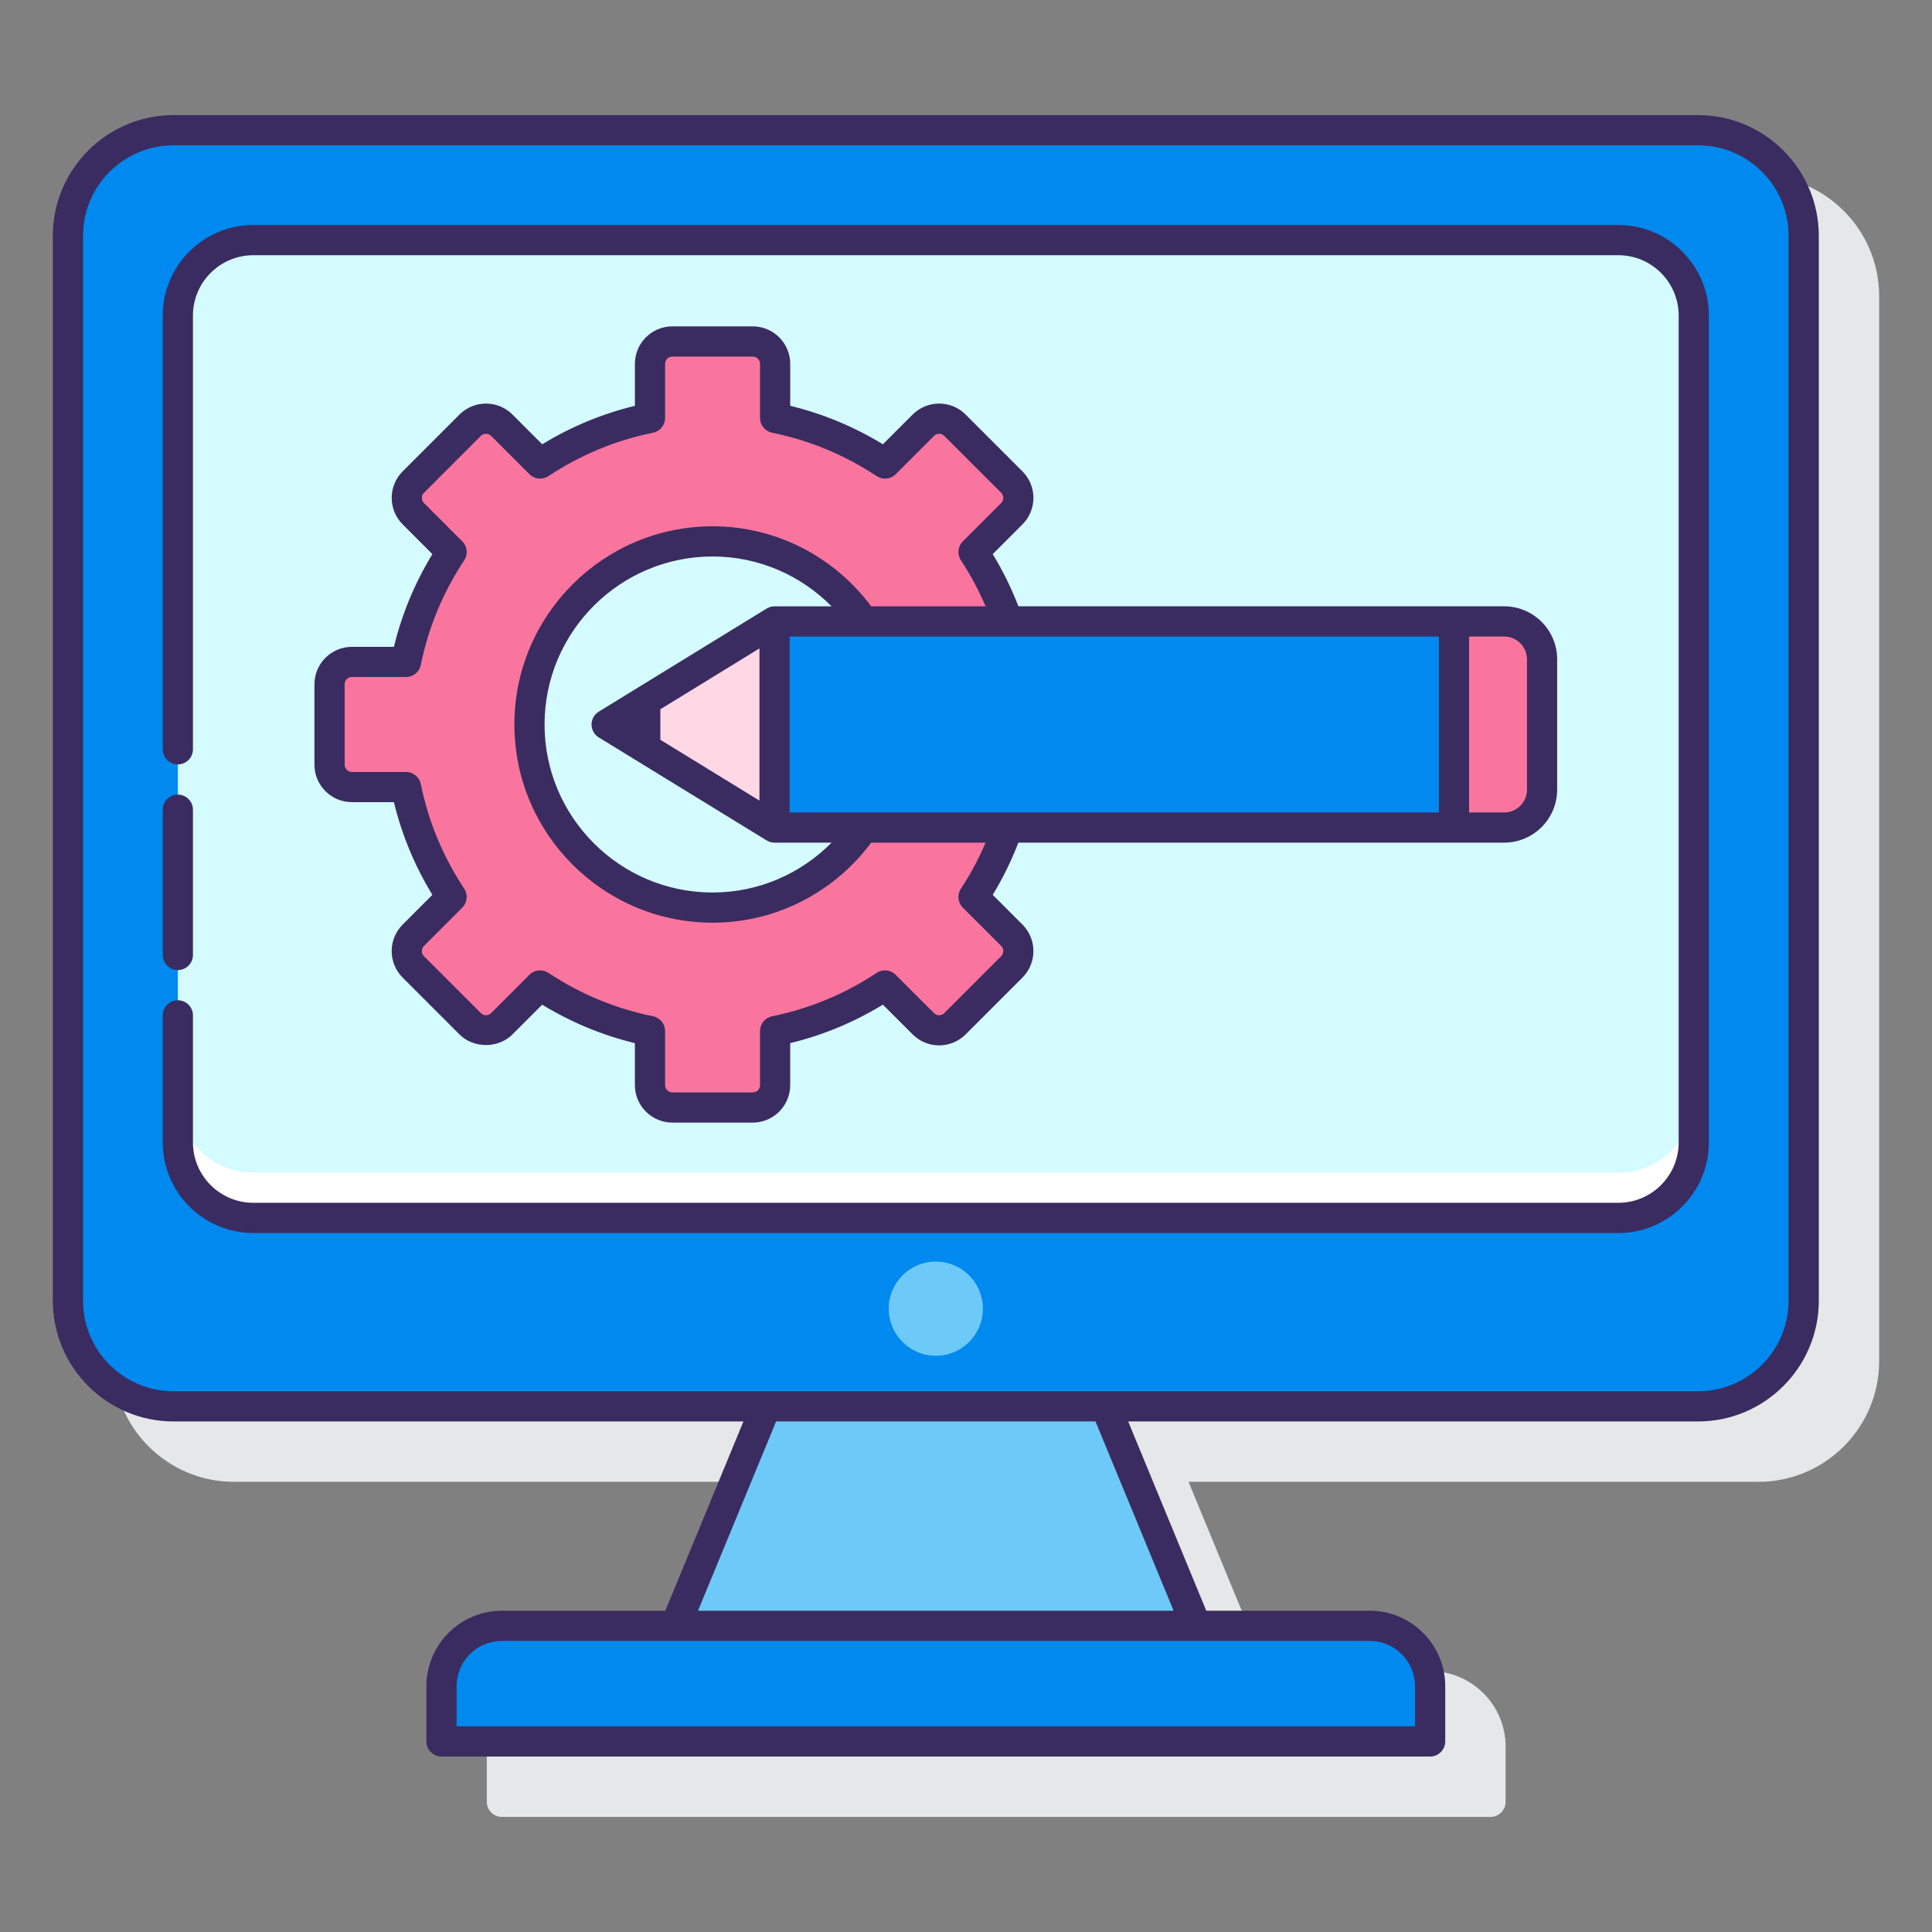 <svg id="Layer_1" enable-background="new 0 0 128 128" height="512" viewBox="0 0 128 128" width="512" xmlns="http://www.w3.org/2000/svg"><rect x="0" y="0" width="128" height="128" fill="#808080" stroke="none"/><g><path d="m116.5 11.625h-101c-4.411 0-8 3.589-8 8v70.55c0 4.411 3.589 8 8 8h37.756l-5.175 12.541h-10.831c-2.757 0-5 2.243-5 5v3.66c0 .552.448 1 1 1h65.5c.552 0 1-.448 1-1v-3.66c0-2.757-2.243-5-5-5h-10.831l-5.175-12.541h37.756c4.411 0 8-3.589 8-8v-70.55c0-4.411-3.589-8-8-8z" fill="#e6e7e8"/><g><path d="m11.5 93.175h101c3.866 0 7-3.134 7-7v-70.55c0-3.866-3.134-7-7-7h-101c-3.866 0-7 3.134-7 7v70.549c0 3.867 3.134 7.001 7 7.001z" fill="#0089ef"/><path d="m50.75 93.175h22.5l6 14.54h-34.5z" fill="#6dc9f7"/><path d="m29.25 115.375h65.5v-3.66c0-2.209-1.791-4-4-4h-57.5c-2.209 0-4 1.791-4 4z" fill="#0089ef"/><path d="m16.783 80.689h90.433c2.761 0 5-2.239 5-5v-54.78c0-2.761-2.239-5-5-5h-90.433c-2.761 0-5 2.239-5 5v54.78c0 2.761 2.239 5 5 5z" fill="#d4fbff"/><g><path d="m64.497 59.426c.939-1.417 1.688-2.966 2.259-4.598h-9.522c-2.184 3.2-5.858 5.303-10.025 5.303-6.7 0-12.131-5.432-12.131-12.131 0-6.7 5.431-12.131 12.131-12.131 4.167 0 7.841 2.103 10.025 5.303h9.522c-.571-1.632-1.32-3.181-2.259-4.598l2.537-2.537c.579-.579.579-1.518 0-2.097l-3.765-3.765c-.579-.579-1.518-.579-2.097 0l-2.537 2.537c-2.175-1.441-4.636-2.484-7.281-3.021v-3.583c0-.819-.664-1.483-1.483-1.483h-5.324c-.819 0-1.483.664-1.483 1.483v3.583c-2.646.537-5.106 1.58-7.281 3.021l-2.537-2.537c-.579-.579-1.518-.579-2.097 0l-3.765 3.765c-.579.579-.579 1.518 0 2.097l2.537 2.537c-1.44 2.175-2.484 4.636-3.021 7.281h-3.583c-.819 0-1.483.664-1.483 1.483v5.324c0 .819.664 1.483 1.483 1.483h3.583c.537 2.646 1.58 5.106 3.021 7.281l-2.537 2.537c-.579.579-.579 1.518 0 2.097l3.765 3.765c.579.579 1.518.579 2.097 0l2.537-2.537c2.175 1.441 4.636 2.484 7.281 3.021v3.583c0 .819.664 1.483 1.483 1.483h5.324c.819 0 1.483-.664 1.483-1.483v-3.583c2.646-.537 5.106-1.58 7.281-3.021l2.537 2.537c.579.579 1.518.579 2.097 0l3.765-3.765c.579-.579.579-1.518 0-2.097z" fill="#fa759e"/><g><g><path d="m51.316 54.829-11.124-6.827 11.124-6.83h48.339c1.387 0 2.512 1.125 2.512 2.512v8.634c0 1.387-1.125 2.512-2.512 2.512z" fill="#ffd7e5"/></g><g><path d="m51.316 54.829v-13.657h48.339c1.387 0 2.512 1.125 2.512 2.512v8.634c0 1.387-1.125 2.512-2.512 2.512z" fill="#0089ef"/></g><path d="m96.331 54.829h3.324c1.387 0 2.512-1.125 2.512-2.512v-8.634c0-1.387-1.125-2.512-2.512-2.512h-3.324z" fill="#fa759e"/></g></g><path d="m107.217 80.689h-90.434c-2.761 0-5-2.239-5-5v-3c0 2.761 2.239 5 5 5h90.433c2.761 0 5-2.239 5-5v3c.001 2.761-2.238 5-4.999 5z" fill="#fff"/><circle cx="62" cy="86.702" fill="#6dc9f7" r="3.121"/><g fill="#3a2c60"><path d="m23.316 42.855c-1.369 0-2.483 1.114-2.483 2.483v5.324c0 1.369 1.114 2.482 2.483 2.482h2.781c.526 2.168 1.381 4.228 2.549 6.141l-1.97 1.971c-.968.968-.968 2.544 0 3.512l3.765 3.765c.937.937 2.573.938 3.511 0l1.97-1.97c1.914 1.167 3.973 2.021 6.141 2.548v2.781c0 1.369 1.114 2.483 2.483 2.483h5.324c1.369 0 2.483-1.114 2.483-2.483v-2.782c2.168-.526 4.228-1.381 6.141-2.548l1.97 1.97c.969.97 2.544.969 3.511 0l3.765-3.765c.968-.968.968-2.544 0-3.512l-1.97-1.971c.675-1.105 1.239-2.261 1.701-3.457h32.183c1.937 0 3.512-1.575 3.512-3.512v-8.634c0-1.937-1.575-3.512-3.512-3.512h-32.182c-.462-1.196-1.026-2.352-1.701-3.457l1.97-1.971c.968-.968.968-2.543 0-3.511l-3.765-3.765c-.967-.969-2.543-.969-3.511 0l-1.97 1.97c-1.915-1.168-3.974-2.022-6.141-2.549v-2.781c0-1.369-1.114-2.482-2.483-2.482h-5.324c-1.369 0-2.483 1.113-2.483 2.482v2.781c-2.167.526-4.227 1.381-6.141 2.549l-1.97-1.97c-.968-.969-2.543-.968-3.511 0l-3.765 3.765c-.968.968-.968 2.543 0 3.511l1.97 1.971c-1.168 1.913-2.022 3.973-2.549 6.141h-2.782zm20.434 4.136 6.566-4.032v10.083l-6.566-4.029zm7.566-6.82c-.185 0-.366.051-.523.147l-11.124 6.831c-.296.183-.477.505-.477.853s.181.671.477.853l11.124 6.826c.157.097.338.147.523.147h3.778c-2.016 2.034-4.802 3.303-7.885 3.303-6.138 0-11.131-4.993-11.131-11.131s4.994-11.132 11.131-11.132c3.083 0 5.868 1.269 7.885 3.303zm1 13.657v-11.657h43.015v11.657zm48.851-10.145v8.634c0 .834-.678 1.512-1.512 1.512h-2.324v-11.658h2.324c.833 0 1.512.678 1.512 1.512zm-73.288.371c.503-2.477 1.47-4.808 2.875-6.929.263-.396.21-.923-.126-1.259l-2.537-2.537c-.123-.123-.141-.267-.141-.342 0-.074.018-.218.141-.341l3.765-3.765c.123-.123.267-.142.342-.142s.218.019.341.142l2.537 2.537c.336.337.863.389 1.259.127 2.122-1.405 4.453-2.373 6.928-2.875.466-.095.801-.505.801-.98v-3.583c0-.266.217-.482.483-.482h5.324c.266 0 .483.217.483.482v3.583c0 .476.335.886.801.98 2.475.502 4.806 1.47 6.928 2.875.397.262.923.21 1.259-.127l2.537-2.537c.123-.123.267-.142.341-.142.075 0 .219.019.342.142l3.765 3.765c.123.123.141.267.141.341 0 .075-.018.219-.141.342l-2.537 2.537c-.336.336-.389.862-.126 1.259.643.971 1.181 1.991 1.633 3.046h-7.577c-2.394-3.21-6.206-5.303-10.51-5.303-7.241 0-13.131 5.891-13.131 13.132 0 7.24 5.891 13.131 13.131 13.131 4.304 0 8.116-2.092 10.51-5.303h7.577c-.451 1.055-.989 2.075-1.633 3.046-.263.396-.21.923.126 1.259l2.537 2.537c.123.123.141.267.141.342s-.018.219-.141.342l-3.765 3.765c-.123.123-.267.142-.342.142s-.218-.019-.341-.142l-2.537-2.537c-.336-.337-.862-.39-1.259-.127-2.12 1.404-4.451 2.372-6.928 2.874-.466.095-.801.505-.801.98v3.583c0 .267-.217.483-.483.483h-5.324c-.266 0-.483-.217-.483-.483v-3.583c0-.476-.335-.886-.801-.98-2.477-.502-4.808-1.47-6.928-2.874-.168-.111-.361-.166-.552-.166-.258 0-.514.1-.708.293l-2.537 2.537c-.123.123-.267.142-.341.142s-.218-.019-.341-.142l-3.765-3.765c-.123-.123-.141-.267-.141-.342s.018-.219.141-.342l2.537-2.537c.336-.336.389-.862.126-1.259-1.405-2.121-2.372-4.452-2.875-6.929-.095-.466-.504-.801-.98-.801h-3.583c-.266 0-.483-.217-.483-.482v-5.324c0-.267.217-.483.483-.483h3.583c.476 0 .886-.335.98-.801z"/><path d="m107.217 14.908h-90.434c-3.309 0-6 2.691-6 6v28.736c0 .553.448 1 1 1s1-.447 1-1v-28.736c0-2.206 1.794-4 4-4h90.434c2.206 0 4 1.794 4 4v54.78c0 2.206-1.794 4-4 4h-90.434c-2.206 0-4-1.794-4-4v-8.418c0-.553-.448-1-1-1s-1 .447-1 1v8.419c0 3.309 2.691 6 6 6h90.434c3.309 0 6-2.691 6-6v-54.78c0-3.309-2.692-6.001-6-6.001z"/><path d="m11.783 64.27c.552 0 1-.447 1-1v-9.625c0-.553-.448-1-1-1s-1 .447-1 1v9.625c0 .552.448 1 1 1z"/><path d="m112.5 7.625h-101c-4.411 0-8 3.589-8 8v70.55c0 4.411 3.589 8 8 8h37.755l-5.175 12.54h-10.83c-2.757 0-5 2.243-5 5v3.66c0 .553.448 1 1 1h65.5c.552 0 1-.447 1-1v-3.66c0-2.757-2.243-5-5-5h-10.831l-5.175-12.54h37.756c4.411 0 8-3.589 8-8v-70.55c0-4.411-3.589-8-8-8zm-18.75 104.09v2.66h-63.5v-2.66c0-1.654 1.346-3 3-3h57.5c1.654 0 3 1.346 3 3zm-15.995-5h-31.51l5.174-12.54h21.162zm40.745-20.54c0 3.309-2.691 6-6 6h-101c-3.309 0-6-2.691-6-6v-70.55c0-3.309 2.691-6 6-6h101c3.309 0 6 2.691 6 6z"/></g></g></g></svg>